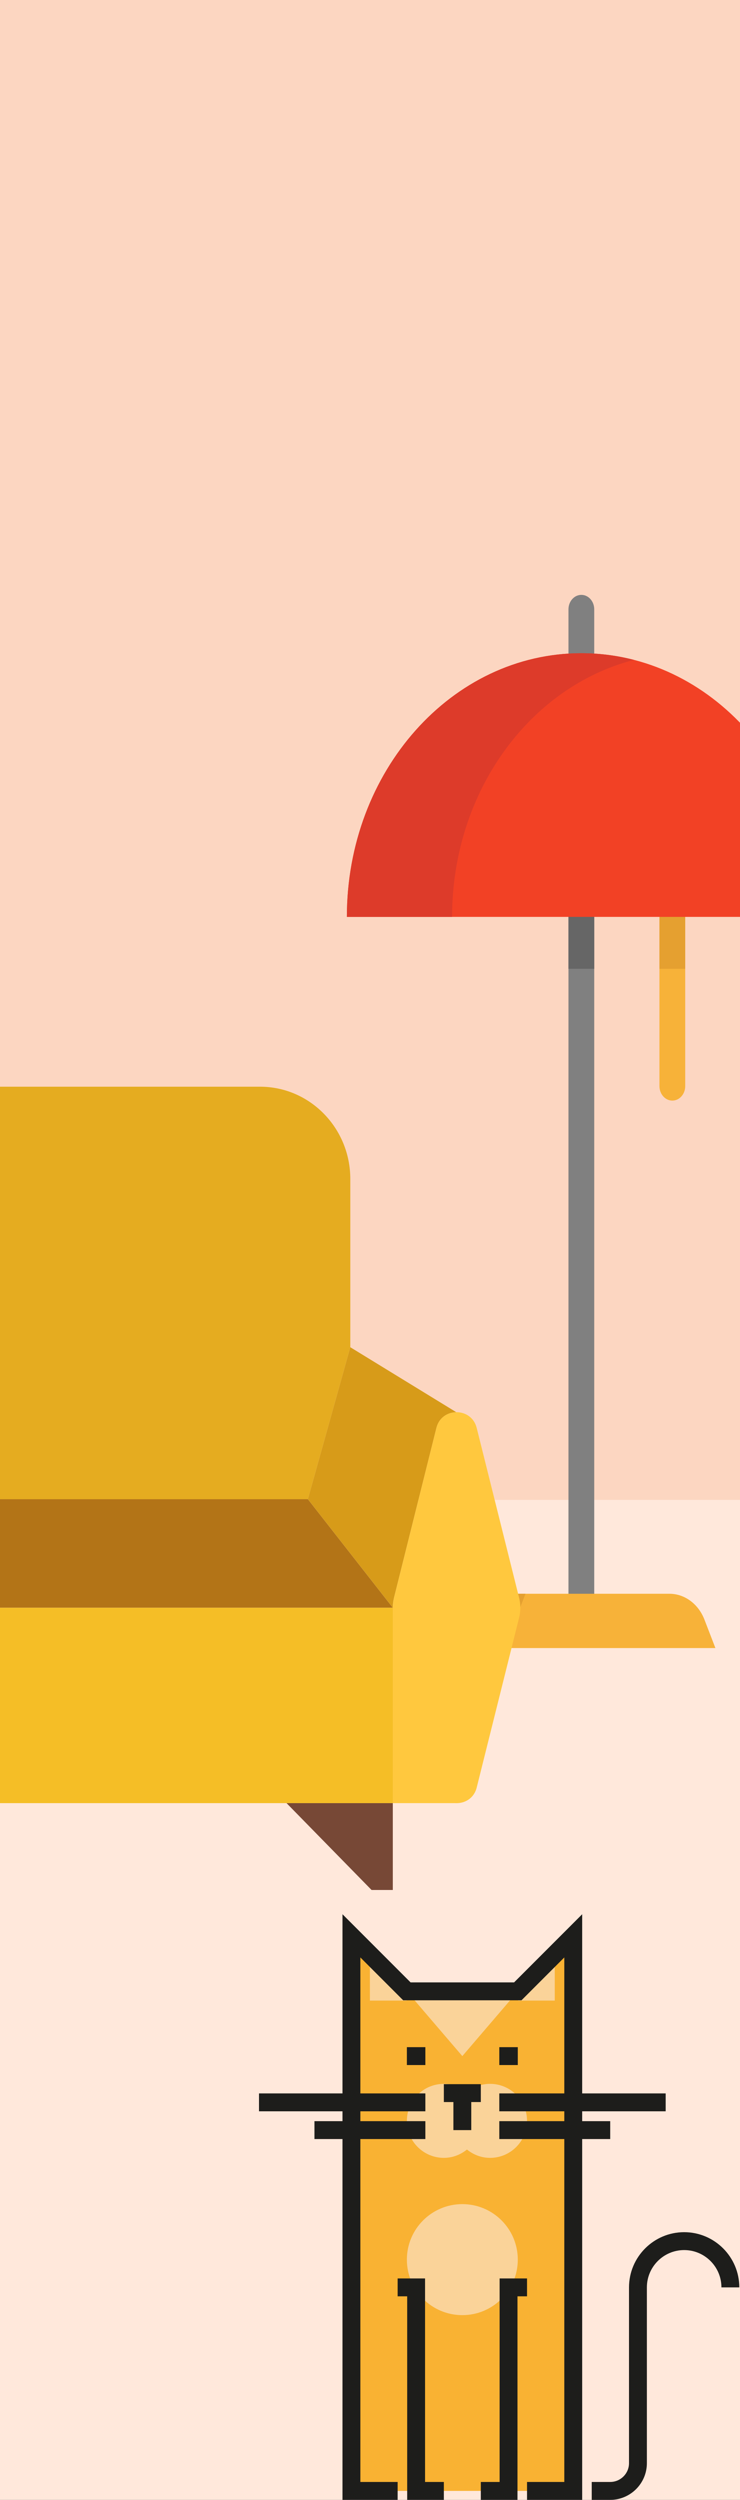 <svg width="320" height="1080" viewBox="0 0 320 1080" fill="none" xmlns="http://www.w3.org/2000/svg">
<rect x="0" y="0" width="320" height="1080" fill="#333333" stroke="none"/>
<g clip-path="url(#clip0)">
<path d="M0 0H320V1080H0V540V0Z" fill="#FFE8DB"/>
<path d="M0 0H320V648H0V324V0Z" fill="#FCD6C1"/>
<g clip-path="url(#clip1)">
<path d="M296.311 373.161V469.227C296.311 472.68 293.822 475.486 290.739 475.486C287.666 475.486 285.168 472.68 285.168 469.227V373.161C285.168 369.708 287.666 366.902 290.739 366.902C293.822 366.902 296.311 369.708 296.311 373.161Z" fill="#F7B239"/>
<path d="M296.311 373.161V418.539H285.168V373.161C285.168 369.708 287.666 366.902 290.739 366.902C293.822 366.902 296.311 369.708 296.311 373.161Z" fill="#E5A030"/>
<path d="M256.966 375.943H245.823V700.022H256.966V375.943Z" fill="#808080"/>
<path d="M251.394 310.571C248.318 310.571 245.823 307.769 245.823 304.312V263.259C245.823 259.802 248.318 257 251.394 257C254.472 257 256.966 259.802 256.966 263.259V304.312C256.966 307.769 254.472 310.571 251.394 310.571Z" fill="#808080"/>
<path d="M256.966 373.161V418.539H245.823V373.161C245.823 369.708 248.321 366.902 251.394 366.902C254.477 366.902 256.966 369.708 256.966 373.161Z" fill="#666666"/>
<path d="M352.789 396.117C352.789 333.206 307.394 282.205 251.395 282.205C195.397 282.205 150.001 333.205 150.001 396.117H352.789Z" fill="#F24125"/>
<path d="M252.664 282.213C252.667 282.213 252.676 282.213 252.678 282.213C252.675 282.213 252.668 282.213 252.664 282.213ZM252.464 282.211C252.478 282.211 252.492 282.211 252.506 282.211C252.492 282.211 252.478 282.211 252.464 282.211ZM252.276 282.209C252.297 282.209 252.314 282.209 252.334 282.21C252.315 282.209 252.296 282.209 252.276 282.209ZM252.097 282.208C252.118 282.208 252.139 282.208 252.159 282.208C252.139 282.208 252.118 282.208 252.097 282.208ZM251.92 282.206C251.944 282.206 251.963 282.206 251.986 282.206C251.963 282.207 251.941 282.207 251.92 282.206ZM251.744 282.206C251.765 282.206 251.788 282.206 251.808 282.206C251.787 282.206 251.766 282.206 251.744 282.206ZM251.569 282.205C251.586 282.205 251.606 282.205 251.624 282.205C251.606 282.205 251.587 282.205 251.569 282.205Z" fill="#A5A5A5"/>
<path d="M251.394 282.205C195.396 282.205 150 333.205 150 396.117H195.498C195.498 341.992 229.098 296.686 274.143 285.086C267.231 283.306 260.049 282.318 252.679 282.214C252.675 282.214 252.666 282.214 252.664 282.214C252.611 282.213 252.558 282.213 252.505 282.212C252.491 282.212 252.477 282.212 252.463 282.212C252.419 282.212 252.377 282.211 252.334 282.211C252.314 282.211 252.297 282.211 252.277 282.21C252.238 282.21 252.199 282.209 252.16 282.209C252.139 282.209 252.118 282.209 252.097 282.209C252.06 282.209 252.023 282.209 251.986 282.208C251.962 282.208 251.943 282.208 251.92 282.208C251.883 282.208 251.847 282.208 251.809 282.207C251.788 282.207 251.765 282.207 251.744 282.207C251.705 282.207 251.664 282.207 251.624 282.207C251.607 282.207 251.587 282.207 251.569 282.207C251.511 282.205 251.453 282.205 251.394 282.205Z" fill="#DD3B2A"/>
<path d="M309.364 712H193.426L198.171 699.706C200.785 692.931 206.732 688.546 213.306 688.546H289.484C296.058 688.546 302.003 692.931 304.619 699.706L309.364 712Z" fill="#F7B239"/>
<path d="M227.239 688.547H213.306C206.732 688.547 200.785 692.932 198.171 699.707L193.426 712.001H218.187L227.239 688.547Z" fill="#E5A030"/>
</g>
<g clip-path="url(#clip2)">
<path d="M169.862 694.586H-252.862L-216.067 647.689H133.14L169.862 694.586Z" fill="#B37417"/>
<path d="M133.14 647.69L151.483 582.035V509.345C151.483 487.332 133.995 469.483 112.427 469.483H-2.444C-24.012 469.483 -41.5 487.332 -41.5 509.345V647.69H133.14Z" fill="#E5AC20"/>
<path d="M197.33 610.116C193.571 610.154 189.84 612.414 188.719 616.907L170.404 690.206C170.046 691.641 169.862 693.114 169.862 694.586L133.14 647.69L151.483 582.035L197.33 610.116Z" fill="#D79B19"/>
<path d="M160.672 816.517H169.862V779H123.914L160.672 816.517Z" fill="#774836"/>
<path d="M224.458 690.208L206.143 616.909C203.873 607.829 190.989 607.829 188.719 616.909L170.404 690.208C170.046 691.643 169.862 693.115 169.862 694.588V779.002H196.935C200.886 779.208 204.957 777.004 206.143 772.267L224.458 698.968C225.184 696.089 225.184 693.087 224.458 690.208Z" fill="#FFC83E"/>
<path d="M169.862 694.586H-252.862V779H169.862V694.586Z" fill="#F5BE26"/>
</g>
<path d="M247.89 1076.14H151.968V860.311V836.331L179.944 860.311H223.909L247.89 836.331V860.311V1076.14Z" fill="#F9B233"/>
<path d="M199.929 1000.2C213.173 1000.2 223.909 989.461 223.909 976.217C223.909 962.973 213.173 952.236 199.929 952.236C186.684 952.236 175.948 962.973 175.948 976.217C175.948 989.461 186.684 1000.2 199.929 1000.2Z" fill="#FAD399"/>
<path d="M175.948 860.312L199.929 888.289L223.909 860.312H175.948Z" fill="#FAD399"/>
<path d="M223.909 864.308H239.896V848.321C239.896 848.321 223.909 864.741 223.909 864.308Z" fill="#FAD399"/>
<path d="M159.961 848.321C159.961 848.321 175.948 864.741 175.948 864.309H159.961" fill="#FAD399"/>
<path d="M211.919 900.278C208.117 900.278 204.671 901.661 201.927 903.878C199.183 901.661 195.738 900.278 191.936 900.278C183.106 900.278 175.948 907.436 175.948 916.266C175.948 925.095 183.106 932.252 191.936 932.252C195.738 932.252 199.183 930.87 201.927 928.653C204.671 930.87 208.117 932.252 211.919 932.252C220.749 932.252 227.906 925.095 227.906 916.266C227.906 907.436 220.748 900.278 211.919 900.278Z" fill="#FAD399"/>
<path d="M176.08 992.072H171.951V984.342H183.81V1072.27H191.935V1080H176.08V992.072Z" fill="#1D1D1B"/>
<path d="M223.777 992.072H227.906V984.342H216.048V1072.27H207.923V1080H223.777V992.072Z" fill="#1D1D1B"/>
<path d="M183.942 884.424H175.948V892.153H183.942V884.424Z" fill="#1D1D1B"/>
<path d="M223.909 884.424H215.916V892.153H223.909V884.424Z" fill="#1D1D1B"/>
<path d="M191.935 908.14H196.064V920.262H203.793V908.14H207.922V900.411H191.935V908.14Z" fill="#1D1D1B"/>
<path d="M287.857 912.137V904.408H251.754V827L222.308 856.446H177.548L148.103 827V904.408H112V912.137H148.103V916.398H135.981V924.127H148.103V1080H171.951V1072.27H155.833V924.127H183.942V916.398H155.833V912.137H183.942V904.408H155.833V845.661L174.347 864.176H225.51L244.024 845.661V904.408H215.915V912.137H244.024V916.398H215.915V924.127H244.024V1072.27H227.906V1080H251.754V924.127H263.877V916.398H251.754V912.137H287.857Z" fill="#1D1D1B"/>
<path d="M263.877 1080H255.883V1072.27H263.877C268.357 1072.27 272.003 1068.63 272.003 1064.15V988.207C272.003 975.057 282.701 964.358 295.851 964.358C309.001 964.358 319.699 975.057 319.699 988.207H311.969C311.969 979.319 304.739 972.088 295.851 972.088C286.963 972.088 279.732 979.319 279.732 988.207V1064.15C279.732 1072.89 272.619 1080 263.877 1080Z" fill="#1D1D1B"/>
</g>
<defs>
<clipPath id="clip0">
<rect width="320" height="1080" fill="white"/>
</clipPath>
<clipPath id="clip1">
<rect width="405" height="455" fill="white" transform="translate(22 257)"/>
</clipPath>
<clipPath id="clip2">
<rect width="533" height="544" fill="white" transform="translate(-308 371)"/>
</clipPath>
</defs>
</svg>
